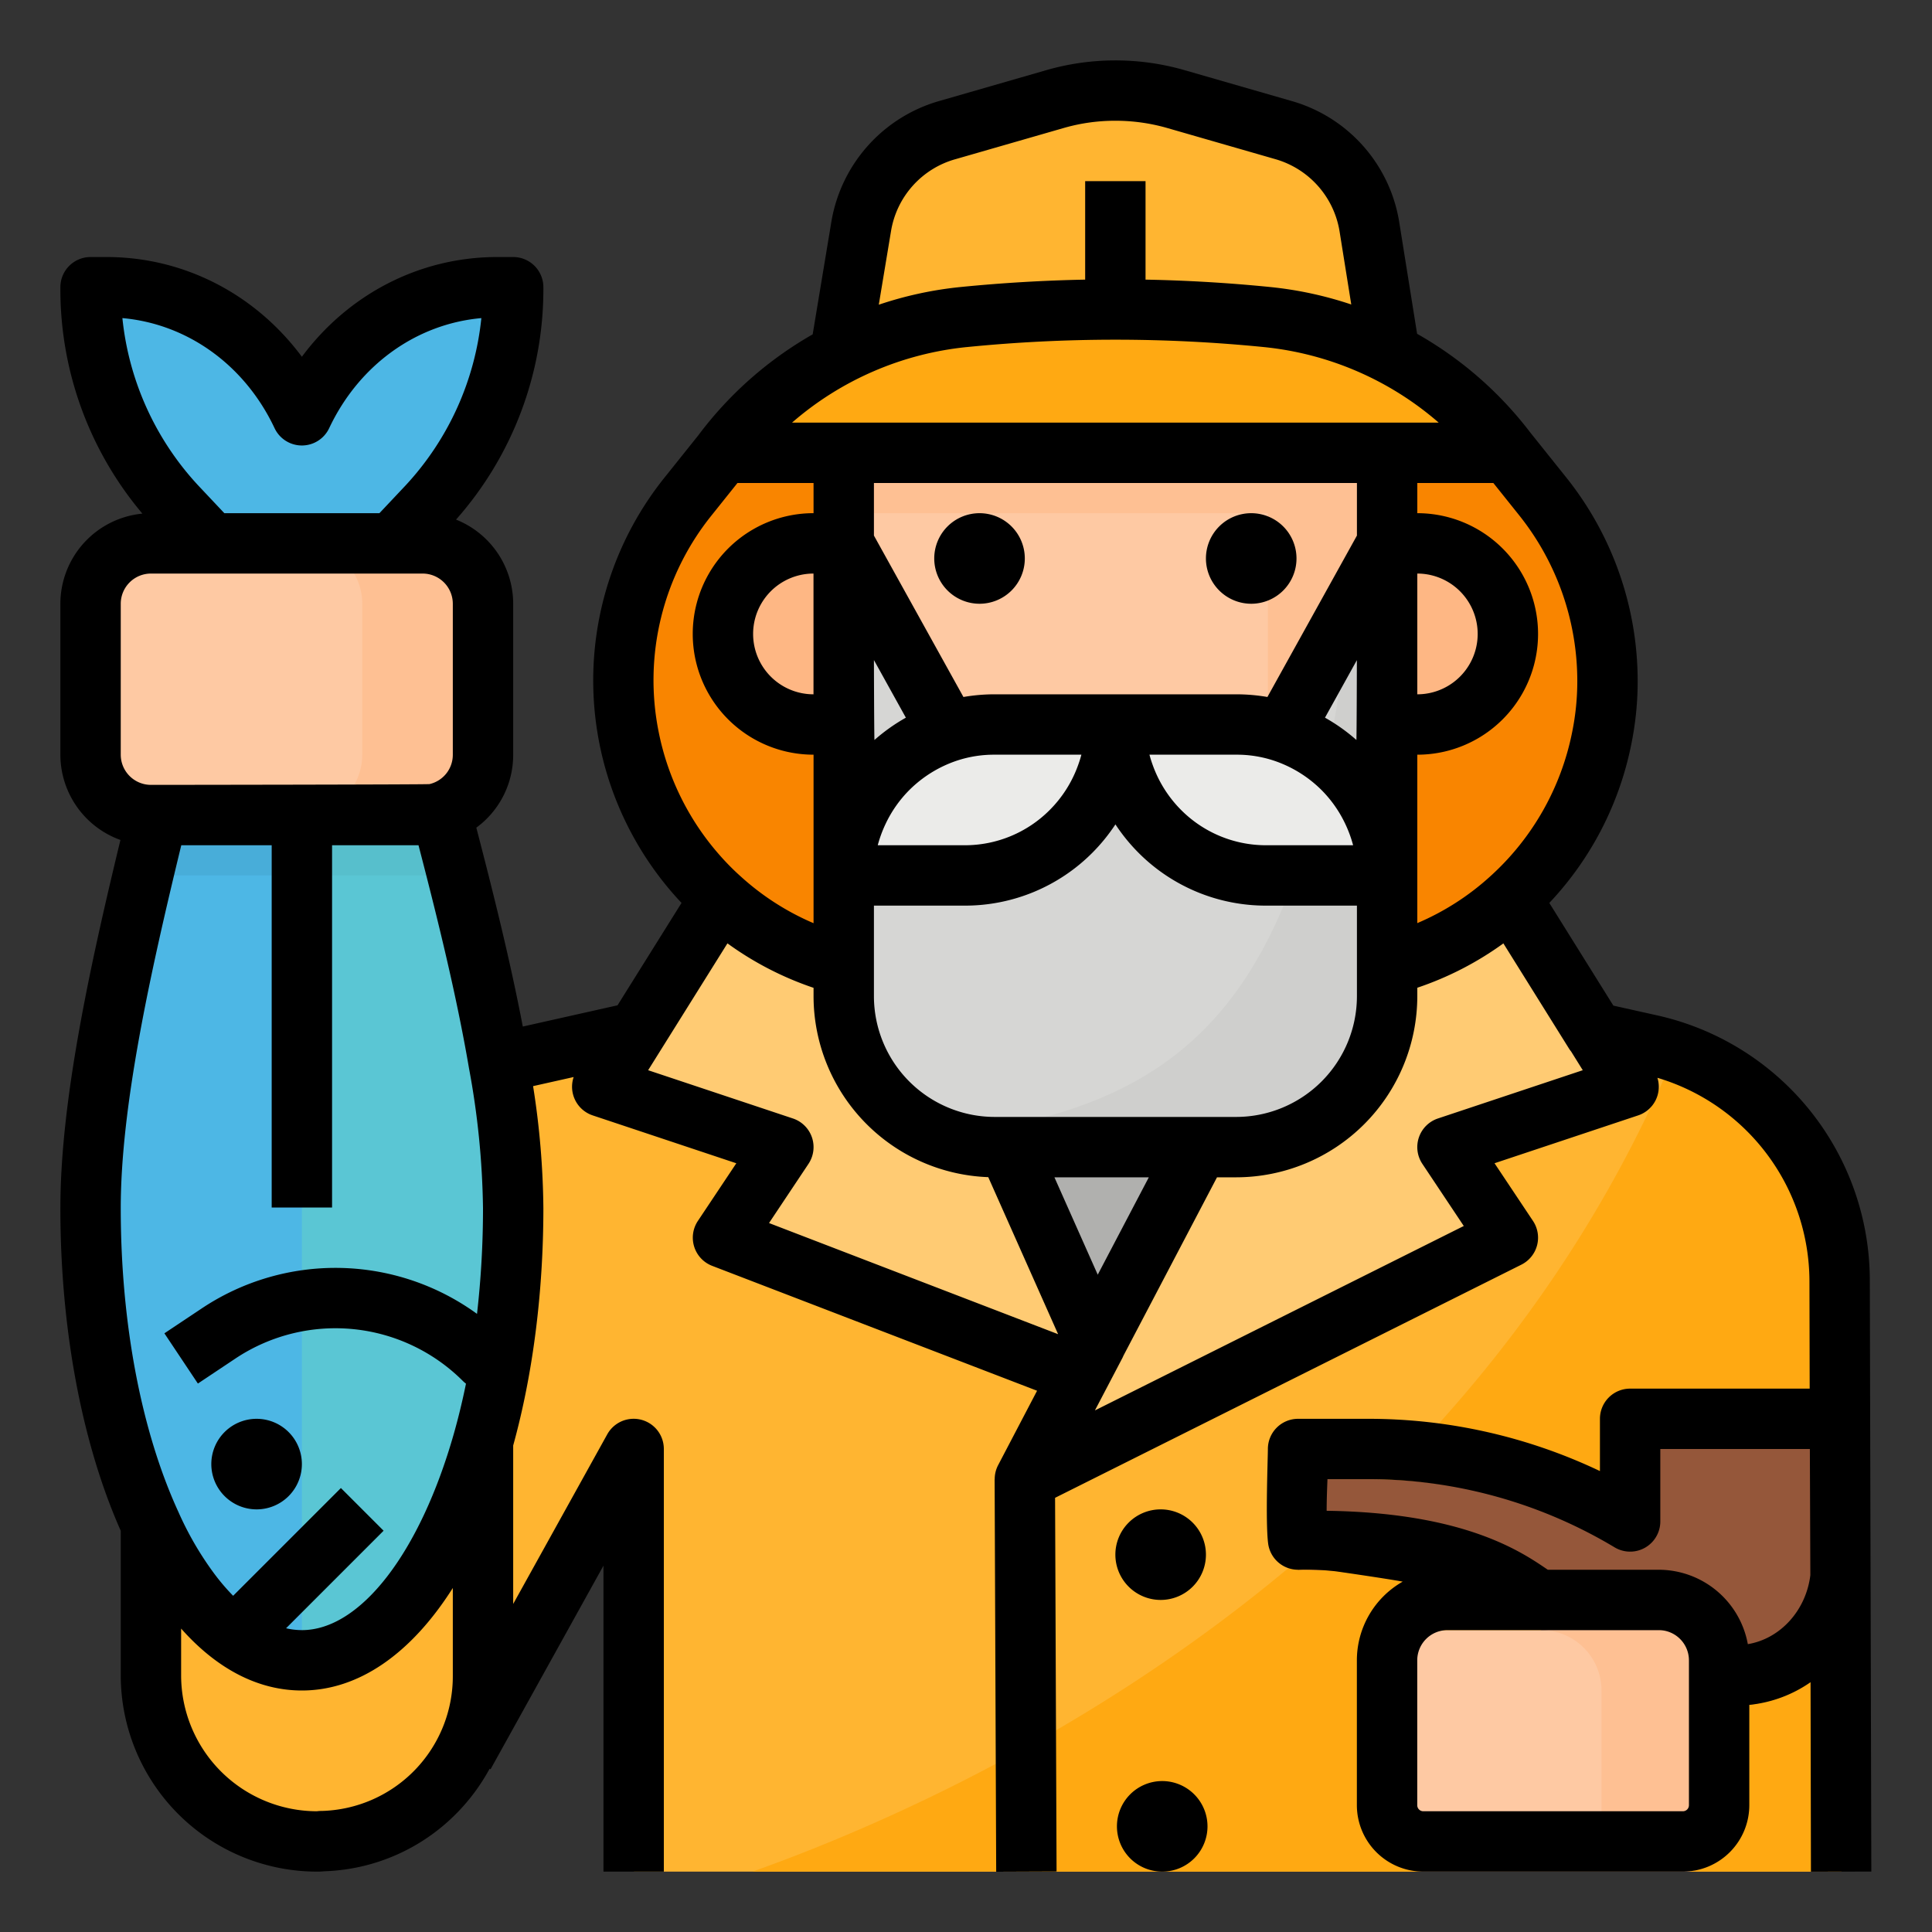 <svg height="512" viewBox="0 0 512 512" width="512" xmlns="http://www.w3.org/2000/svg"><rect x="0" y="0" width="512" height="512" fill="#333333" stroke="none"/><g id="Filled_outline" data-name="Filled outline"><path d="m256 288h72v72h-72z" fill="#b0b0ae"/><path d="m488 496h-320v-112l-43.97 81.66a42.485 42.485 0 0 1 -76.88-35.85l43.91-110.34a64.016 64.016 0 0 1 45.59-38.82l111.35-24.65 48 104 48-104 93.47 20.86a62.5 62.5 0 0 1 6.57 1.84 63.994 63.994 0 0 1 43.55 60.64z" fill="#ffb531"/><path d="m488 496h-288.59c55.51-19.75 187.23-79.62 244.63-217.3a63.994 63.994 0 0 1 43.55 60.64z" fill="#ffa912"/><path d="m199.585 224-40 64 48 16-16 24 104.415 32-48-104v-32z" fill="#ffcb73"/><path d="m391.585 224 40 64-48 16 16 24-128 64 72.415-136v-32z" fill="#ffcb73"/><path d="m425.98 180.33a78.018 78.018 0 0 1 -53.32 73.98l-5.07 1.69h-144l-5.08-1.69a77.975 77.975 0 0 1 -36.23-122.68l9.31-11.63a91.117 91.117 0 0 1 63.8-35.98q20.055-2.01 40.19-2t40.2 2a91.165 91.165 0 0 1 63.81 35.98l9.3 11.63a77.98 77.98 0 0 1 17.09 48.7z" fill="#f98500"/><path d="m368 120v88c0 34.37-24.4 63.13-56.71 70.29a72.556 72.556 0 0 1 -15.7 1.71 71.651 71.651 0 0 1 -71.59-72v-88z" fill="#fec9a3"/><path d="m368 120v88c0 34.37-24.4 63.13-56.71 70.29a71.837 71.837 0 0 0 24.71-54.29v-88a72.715 72.715 0 0 0 -1.78-16z" fill="#fec093"/><path d="m368 144v120a40 40 0 0 1 -40 40h-64c-.39 0-.77-.01-1.15-.01a40.013 40.013 0 0 1 -38.85-39.99v-120l40 72a53.36 53.36 0 0 1 64 0l29.6-53.29z" fill="#d6d6d4"/><path d="m368 144v120a40 40 0 0 1 -40 40h-64c-.39 0-.77-.01-1.15-.01a39.628 39.628 0 0 1 -13.76-2.87c66.45-7.69 96.98-35.87 108.51-138.41z" fill="#cfcfcd"/><path d="m256 232h-32a40 40 0 0 1 40-40h32a40 40 0 0 1 -40 40z" fill="#ebebe9"/><path d="m336 232h32a40 40 0 0 0 -40-40h-32a40 40 0 0 0 40 40z" fill="#ebebe9"/><path d="m376 192h-8v-48h8a24 24 0 0 1 24 24 24 24 0 0 1 -24 24z" fill="#feb784"/><path d="m216 144h8v48h-8a24 24 0 0 1 -24-24 24 24 0 0 1 24-24z" fill="#feb784"/><path d="m224 120h144v16h-144z" fill="#fec093"/><path d="m368 96-5.089-36.541a31.718 31.718 0 0 0 -22.774-25.159l-28.859-8.132a57.872 57.872 0 0 0 -15.693-2.168 57.865 57.865 0 0 0 -15.692 2.168l-28.859 8.132a31.718 31.718 0 0 0 -22.774 25.159l-6.26 36.541z" fill="#ffb531"/><path d="m432.161 411.2-.161-27.2h56v38.623c0 14.594-10.533 27.754-25.012 29.229-12.38 1.261-24.851-1.119-35.435-7.806-10.513-6.642-20.84-13.8-32.339-18.66-12.434-5.255-25.979-6.941-39.239-8.832-3.79-.541-11.975-.554-11.975-.554v-24h19.042a134.056 134.056 0 0 1 69.119 19.2z" fill="#95573a"/><path d="m446.4 496h-68.8a9.6 9.6 0 0 1 -9.6-9.6v-38.4a16 16 0 0 1 16-16h56a16 16 0 0 1 16 16v38.4a9.6 9.6 0 0 1 -9.6 9.6z" fill="#fec9a3"/><path d="m440 432h-31.585a16 16 0 0 1 16 16v38.4a9.6 9.6 0 0 1 -9.6 9.6h31.585a9.6 9.6 0 0 0 9.6-9.6v-38.4a16 16 0 0 0 -16-16z" fill="#fec093"/><path d="m84 488a44 44 0 0 1 -44-44v-140h88v140a44 44 0 0 1 -44 44z" fill="#ffb531"/><path d="m135.66 320.13c0 5.57-.18 11.05-.53 16.41-.03.62-.07 1.23-.12 1.84-.03.46-.06.92-.1 1.37-.1 1.31-.21 2.61-.33 3.89-.29 3.11-.63 6.18-1.03 9.19-.1.77-.21 1.53-.32 2.29-.33 2.39-.71 4.75-1.12 7.07-.26 1.49-.53 2.98-.82 4.44-.05.27-.11.53-.16.79-.13.69-.27 1.36-.42 2.04-.18.88-.38 1.76-.57 2.64s-.4 1.74-.61 2.6c-1.01 4.23-2.14 8.32-3.37 12.24l-.63 1.95c-.3.92-.61 1.84-.92 2.74a138.294 138.294 0 0 1 -6.2 15.03c-.33.66-.65 1.31-.98 1.96l-.12.24q-1.425 2.775-2.94 5.33c-.7 1.19-1.41 2.34-2.14 3.45-.36.56-.73 1.11-1.1 1.65-.25.36-.51.73-.76 1.08q-.735 1.05-1.5 2.04c-.38.5-.77.99-1.16 1.48s-.78.95-1.17 1.41c-.3.36-.6.7-.91 1.04-.49.56-.99 1.1-1.49 1.62-.29.31-.59.61-.88.9a48.139 48.139 0 0 1 -5.41 4.67c-.33.24-.67.48-1.01.71-.96.67-1.94 1.28-2.92 1.83-.35.2-.71.39-1.06.57-.33.17-.65.34-.98.48-.29.15-.58.29-.88.41-.38.17-.77.33-1.15.49s-.77.29-1.16.42c-.09.03-.18.07-.27.1-.44.14-.88.28-1.33.41-.36.1-.73.2-1.1.28-.14.04-.28.07-.42.1-.37.09-.75.16-1.13.23a1.127 1.127 0 0 1 -.18.03c-.38.07-.76.13-1.13.17-.12.02-.24.04-.35.05-.45.05-.89.09-1.34.12-.48.04-.96.05-1.44.06-.11.01-.23.01-.34.01-30.93 0-56-53.67-56-119.87 0-23.31 5.52-52.12 11.97-80.13q.93-4.02 1.87-8c1.28-5.4 2.58-10.75 3.87-16 1.33-5.46 2.65-10.81 3.92-16 5.74-23.55 10.37-43.82 10.37-56h48v8c-.42 10.11 3.58 27.4 8.89 48 1.32 5.15 2.73 10.5 4.17 16 .25.97.51 1.94.76 2.92s.52 1.97.77 2.95c.02.07.04.14.06.22.5 1.91.99 3.82 1.49 5.75.35 1.38.71 2.77 1.06 4.16q1.02 3.975 2.02 8c6.79 27.45 12.78 56.29 12.78 80.13z" fill="#4db7e5"/><path d="m135.66 320.13c0 65.96-24.9 119.48-55.66 119.86v-295.99h23.66v8c-.42 10.11 3.58 27.4 8.89 48 1.32 5.15 2.73 10.5 4.17 16 1.36 5.21 2.76 10.57 4.14 16q1.02 3.975 2.02 8c6.79 27.45 12.78 56.29 12.78 80.13z" fill="#5ac6d4"/><path d="m45.29 200c-1.27 5.19-2.59 10.54-3.92 16-1.29 5.25-2.59 10.6-3.87 16h42.5v-32z" fill="#48add9"/><path d="m119.8 227.84q-.75-2.9-1.49-5.75c-.02-.08-.04-.15-.06-.22-.25-.98-.51-1.97-.77-2.95s-.51-1.95-.76-2.92c-1.44-5.5-2.85-10.85-4.17-16h-32.55v32h40.86c-.35-1.39-.71-2.78-1.06-4.16z" fill="#57bfcc"/><path d="m103.656 144h-48l-9.372-9.942a84.535 84.535 0 0 1 -22.628-57.943h4.223c21.927 0 41.971 13.14 51.777 33.943 9.806-20.8 29.851-33.943 51.777-33.943h4.223a84.535 84.535 0 0 1 -22.627 57.943z" fill="#4db7e5"/><rect fill="#fec9a3" height="72" rx="16" width="104" x="24" y="144"/><path d="m112 144h-32a16 16 0 0 1 16 16v40a16 16 0 0 1 -16 16h32a16 16 0 0 0 16-16v-40a16 16 0 0 0 -16-16z" fill="#fec093"/><path d="m399.59 120h-208a91.117 91.117 0 0 1 63.8-35.98q20.055-2.01 40.19-2t40.2 2a91.165 91.165 0 0 1 63.81 35.98z" fill="#ffa912"/><path d="m495.92 495.983-.4-156.623a72.024 72.024 0 0 0 -56.42-70.289l-11.541-2.571-16.976-27.212a85.644 85.644 0 0 0 21.732-42.073 83.352 83.352 0 0 0 1.685-16.815 86.434 86.434 0 0 0 -18.873-53.8l-9.28-11.6c-.032-.039-.068-.073-.1-.112a99.124 99.124 0 0 0 -30.2-26.426l-4.776-29.843a39.967 39.967 0 0 0 -28.4-31.828l-28.928-8.334a66.247 66.247 0 0 0 -35.742.014l-28.831 8.309a40.187 40.187 0 0 0 -28.521 31.829l-4.981 30a99.094 99.094 0 0 0 -30.183 26.591c-.016.021-.027.045-.043.066l-9.069 11.334a85.956 85.956 0 0 0 2.667 110.632c.636.715 1.258 1.394 1.873 2.05l-16.96 27.136-25.106 5.629c-3.326-17.41-7.808-35.383-12.318-52.707a23.891 23.891 0 0 0 9.771-19.34v-40a24.036 24.036 0 0 0 -15.147-22.3 92.04 92.04 0 0 0 23.147-61.585 8 8 0 0 0 -8-8h-4.223c-20.589 0-39.454 9.859-51.777 26.432-12.323-16.573-31.188-26.432-51.777-26.432h-4.223a8 8 0 0 0 -8 8 92.163 92.163 0 0 0 21.736 60 24.031 24.031 0 0 0 -21.736 23.885v40a24.044 24.044 0 0 0 15.916 22.6c-8.332 34.444-15.916 69.636-15.916 97.56 0 32 5.693 62.292 16 85.515v38.325a52.059 52.059 0 0 0 52 52 14.436 14.436 0 0 0 1.811-.09 51.5 51.5 0 0 0 35.489-15.674 52.068 52.068 0 0 0 8.45-11.5l.25.139 29.924-53.959v81.084h16v-112a8 8 0 0 0 -15-3.88l-24.924 44.943v-41.995c5.231-18.923 8-40.64 8-62.908a217.553 217.553 0 0 0 -2.727-32.324l10.754-2.411a8 8 0 0 0 5.042 10.165l38.064 12.687-10.19 15.285a8 8 0 0 0 3.786 11.9l86.107 33.1-10.325 19.724a7.98 7.98 0 0 0 -.905 3.74h-.021l.415 104 16-.064-.395-99.026 123.573-61.787a8 8 0 0 0 3.078-11.593l-10.19-15.285 38.064-12.681a7.981 7.981 0 0 0 5.1-9.961 56.387 56.387 0 0 1 40.29 53.749l.062 28.622h-47.582a8 8 0 0 0 -8 8v13.848a142.724 142.724 0 0 0 -61.28-13.848h-18.72a8 8 0 0 0 -8 8c0 2.4-.663 19.254.063 25a8 8 0 0 0 7.937 7h.169a61.931 61.931 0 0 1 10.287.48s12.5 1.793 17.272 2.669a24.012 24.012 0 0 0 -12.143 20.851v38.4a17.62 17.62 0 0 0 17.6 17.6h68.8a17.621 17.621 0 0 0 17.6-17.6v-26.593l.1-.008a34.435 34.435 0 0 0 16.132-6l.1 50.214zm-77.92-315.583a67.53 67.53 0 0 1 -1.361 13.616 69.85 69.85 0 0 1 -21.65 38.172 68.508 68.508 0 0 1 -19.389 12.449v-44.637a32 32 0 0 0 0-64v-8h20.155l6.878 8.6a70.366 70.366 0 0 1 15.367 43.8zm-127.087 157.408-11.479-25.808h25.015zm-27.313-41.808a32.036 32.036 0 0 1 -32-32v-24h24a47.618 47.618 0 0 0 33.9-14.022 48.432 48.432 0 0 0 6.1-7.509 48.194 48.194 0 0 0 6.1 7.509 47.621 47.621 0 0 0 33.9 14.022h24v24a32.037 32.037 0 0 1 -32 32zm96-168v13.931l-23.72 42.778a48.72 48.72 0 0 0 -8.28-.709h-64a48.625 48.625 0 0 0 -8.279.71l-23.721-42.779v-13.931zm-.141 68.1a48.329 48.329 0 0 0 -8.325-5.911l8.451-15.242s-.045 19.869-.126 21.153zm-22.039 5.42a32.452 32.452 0 0 1 12.763 7.817 32.1 32.1 0 0 1 6.343 9.04 32.672 32.672 0 0 1 2.061 5.623h-22.987a31.724 31.724 0 0 1 -22.583-9.336 32.222 32.222 0 0 1 -7.582-12.05c-.31-.847-.582-1.721-.816-2.614h22.981a31.161 31.161 0 0 1 9.82 1.52zm38.18-49.52a16 16 0 0 1 0 32zm-144 22.923 8.466 15.268a48.365 48.365 0 0 0 -8.326 5.912c-.085-1.355-.14-21.179-.14-21.179zm3.075 43.449a32.077 32.077 0 0 1 6.342-9.036 32.433 32.433 0 0 1 12.746-7.813 31.222 31.222 0 0 1 9.837-1.523h22.977q-.36 1.377-.844 2.7a32.1 32.1 0 0 1 -7.55 11.96 31.715 31.715 0 0 1 -22.583 9.34h-22.987a32.725 32.725 0 0 1 2.062-5.627zm1.451-157.1a23.8 23.8 0 0 1 17.129-19.1l28.863-8.315a49.013 49.013 0 0 1 13.482-1.857 49.779 49.779 0 0 1 13.465 1.848l28.912 8.329a23.9 23.9 0 0 1 17 19.007l3.123 19.508a98.637 98.637 0 0 0 -21.52-4.632q-16.428-1.644-33-1.955v-26.105h-16v26.105q-16.539.319-32.994 1.955a98.608 98.608 0 0 0 -21.7 4.691zm20.057 30.71a397.091 397.091 0 0 1 78.805 0 83.314 83.314 0 0 1 46.283 20.018h-171.371a83.32 83.32 0 0 1 46.283-20.021zm-81.621 102.033a69.638 69.638 0 0 1 14-57.418l6.877-8.6h20.161v8h-.015a32 32 0 0 0 0 64h.015v44.657a68.779 68.779 0 0 1 -19.389-12.469c-.032-.03-.065-.058-.1-.087a65.652 65.652 0 0 1 -5.394-5.472 70.011 70.011 0 0 1 -16.155-32.611zm41.023-42.015v32a16 16 0 0 1 0-32zm-142.821-38.531a8 8 0 0 0 14.472 0c7.9-16.753 23.1-27.635 40.329-29.167a76.624 76.624 0 0 1 -20.012 44.268l-7 7.43h-41.1l-7-7.429a76.624 76.624 0 0 1 -20.018-44.271c17.23 1.534 32.431 12.416 40.329 29.169zm-40.764 46.531a8.009 8.009 0 0 1 8-8h72a8.009 8.009 0 0 1 8 8v40a7.96 7.96 0 0 1 -6.169 7.791c-.594.139-72.07.209-72.07.209h-1.761a8.009 8.009 0 0 1 -8-8zm16.041 64h23.959v96h16v-96h22.909c5.084 19.554 10.108 39.9 13.374 59.077a216.168 216.168 0 0 1 3.717 37.083 245.742 245.742 0 0 1 -1.587 28.029 63.816 63.816 0 0 0 -72.9-1.475l-9.946 6.63 8.876 13.312 9.946-6.63a47.787 47.787 0 0 1 60.3 5.971 7.961 7.961 0 0 0 .8.69c-.925 4.517-1.983 8.907-3.179 13.131-8.991 31.7-24.81 52.182-40.31 52.182a18.829 18.829 0 0 1 -4.191-.494l25.848-25.849-11.314-11.314-28.559 28.557a56.745 56.745 0 0 1 -5.052-5.926 85.825 85.825 0 0 1 -9.462-16.315c-9.847-21.438-15.27-50.028-15.27-80.499 0-26.848 7.716-61.914 16.041-96.16zm37.205 255.92h-.126a7.886 7.886 0 0 0 -1.129.08 36.039 36.039 0 0 1 -35.991-36v-12.411c9.539 10.761 20.5 16.411 32 16.411 15.034 0 28.951-9.736 40-27.165v23.165a35.692 35.692 0 0 1 -34.754 35.92zm129.921-178.52a8 8 0 0 0 -5.037-4.993l-38.366-12.788 21.016-33.619a85.257 85.257 0 0 0 22.82 11.784v2.216a48.049 48.049 0 0 0 46.3 47.957l18.51 41.615-76.61-29.452 10.455-15.682a8 8 0 0 0 .912-7.038zm165.9-4.993a8 8 0 0 0 -4.126 12.028l10.975 16.465-97.753 48.877 7.241-13.816a7.4 7.4 0 0 0 .312-.675l24.802-47.286h5.082a48.054 48.054 0 0 0 48-48v-2.239a85 85 0 0 0 22.813-11.752l17.359 27.825a7.7 7.7 0 0 0 .592.823l3.086 4.96zm66.518 181.993a1.6 1.6 0 0 1 -1.6 1.6h-68.8a1.6 1.6 0 0 1 -1.6-1.6v-38.4a8.009 8.009 0 0 1 8-8h56a8.009 8.009 0 0 1 8 8zm15.609-42.686a24.035 24.035 0 0 0 -23.609-19.714h-29.4c-6.81-4.625-21.81-15.125-58.61-15.625 0-2.59.105-5.525.209-8.16 0-.071 0-.144.008-.215h10.928a126.831 126.831 0 0 1 65.168 18.062 8 8 0 0 0 12.112-6.862v-19.2h39.63l.13 33.36v.084c-1.155 9.381-7.996 16.856-16.566 18.27z"/><path d="m259.585 160a12 12 0 1 0 -12-12 12.013 12.013 0 0 0 12 12z"/><path d="m331.585 160a12 12 0 1 0 -12-12 12.013 12.013 0 0 0 12 12z"/><path d="m307.585 424a12 12 0 1 0 -12-12 12.013 12.013 0 0 0 12 12z"/><path d="m308 472a12 12 0 1 0 12 12 12.013 12.013 0 0 0 -12-12z"/><path d="m68 400a12 12 0 1 0 -12-12 12.013 12.013 0 0 0 12 12z"/></g></svg>
